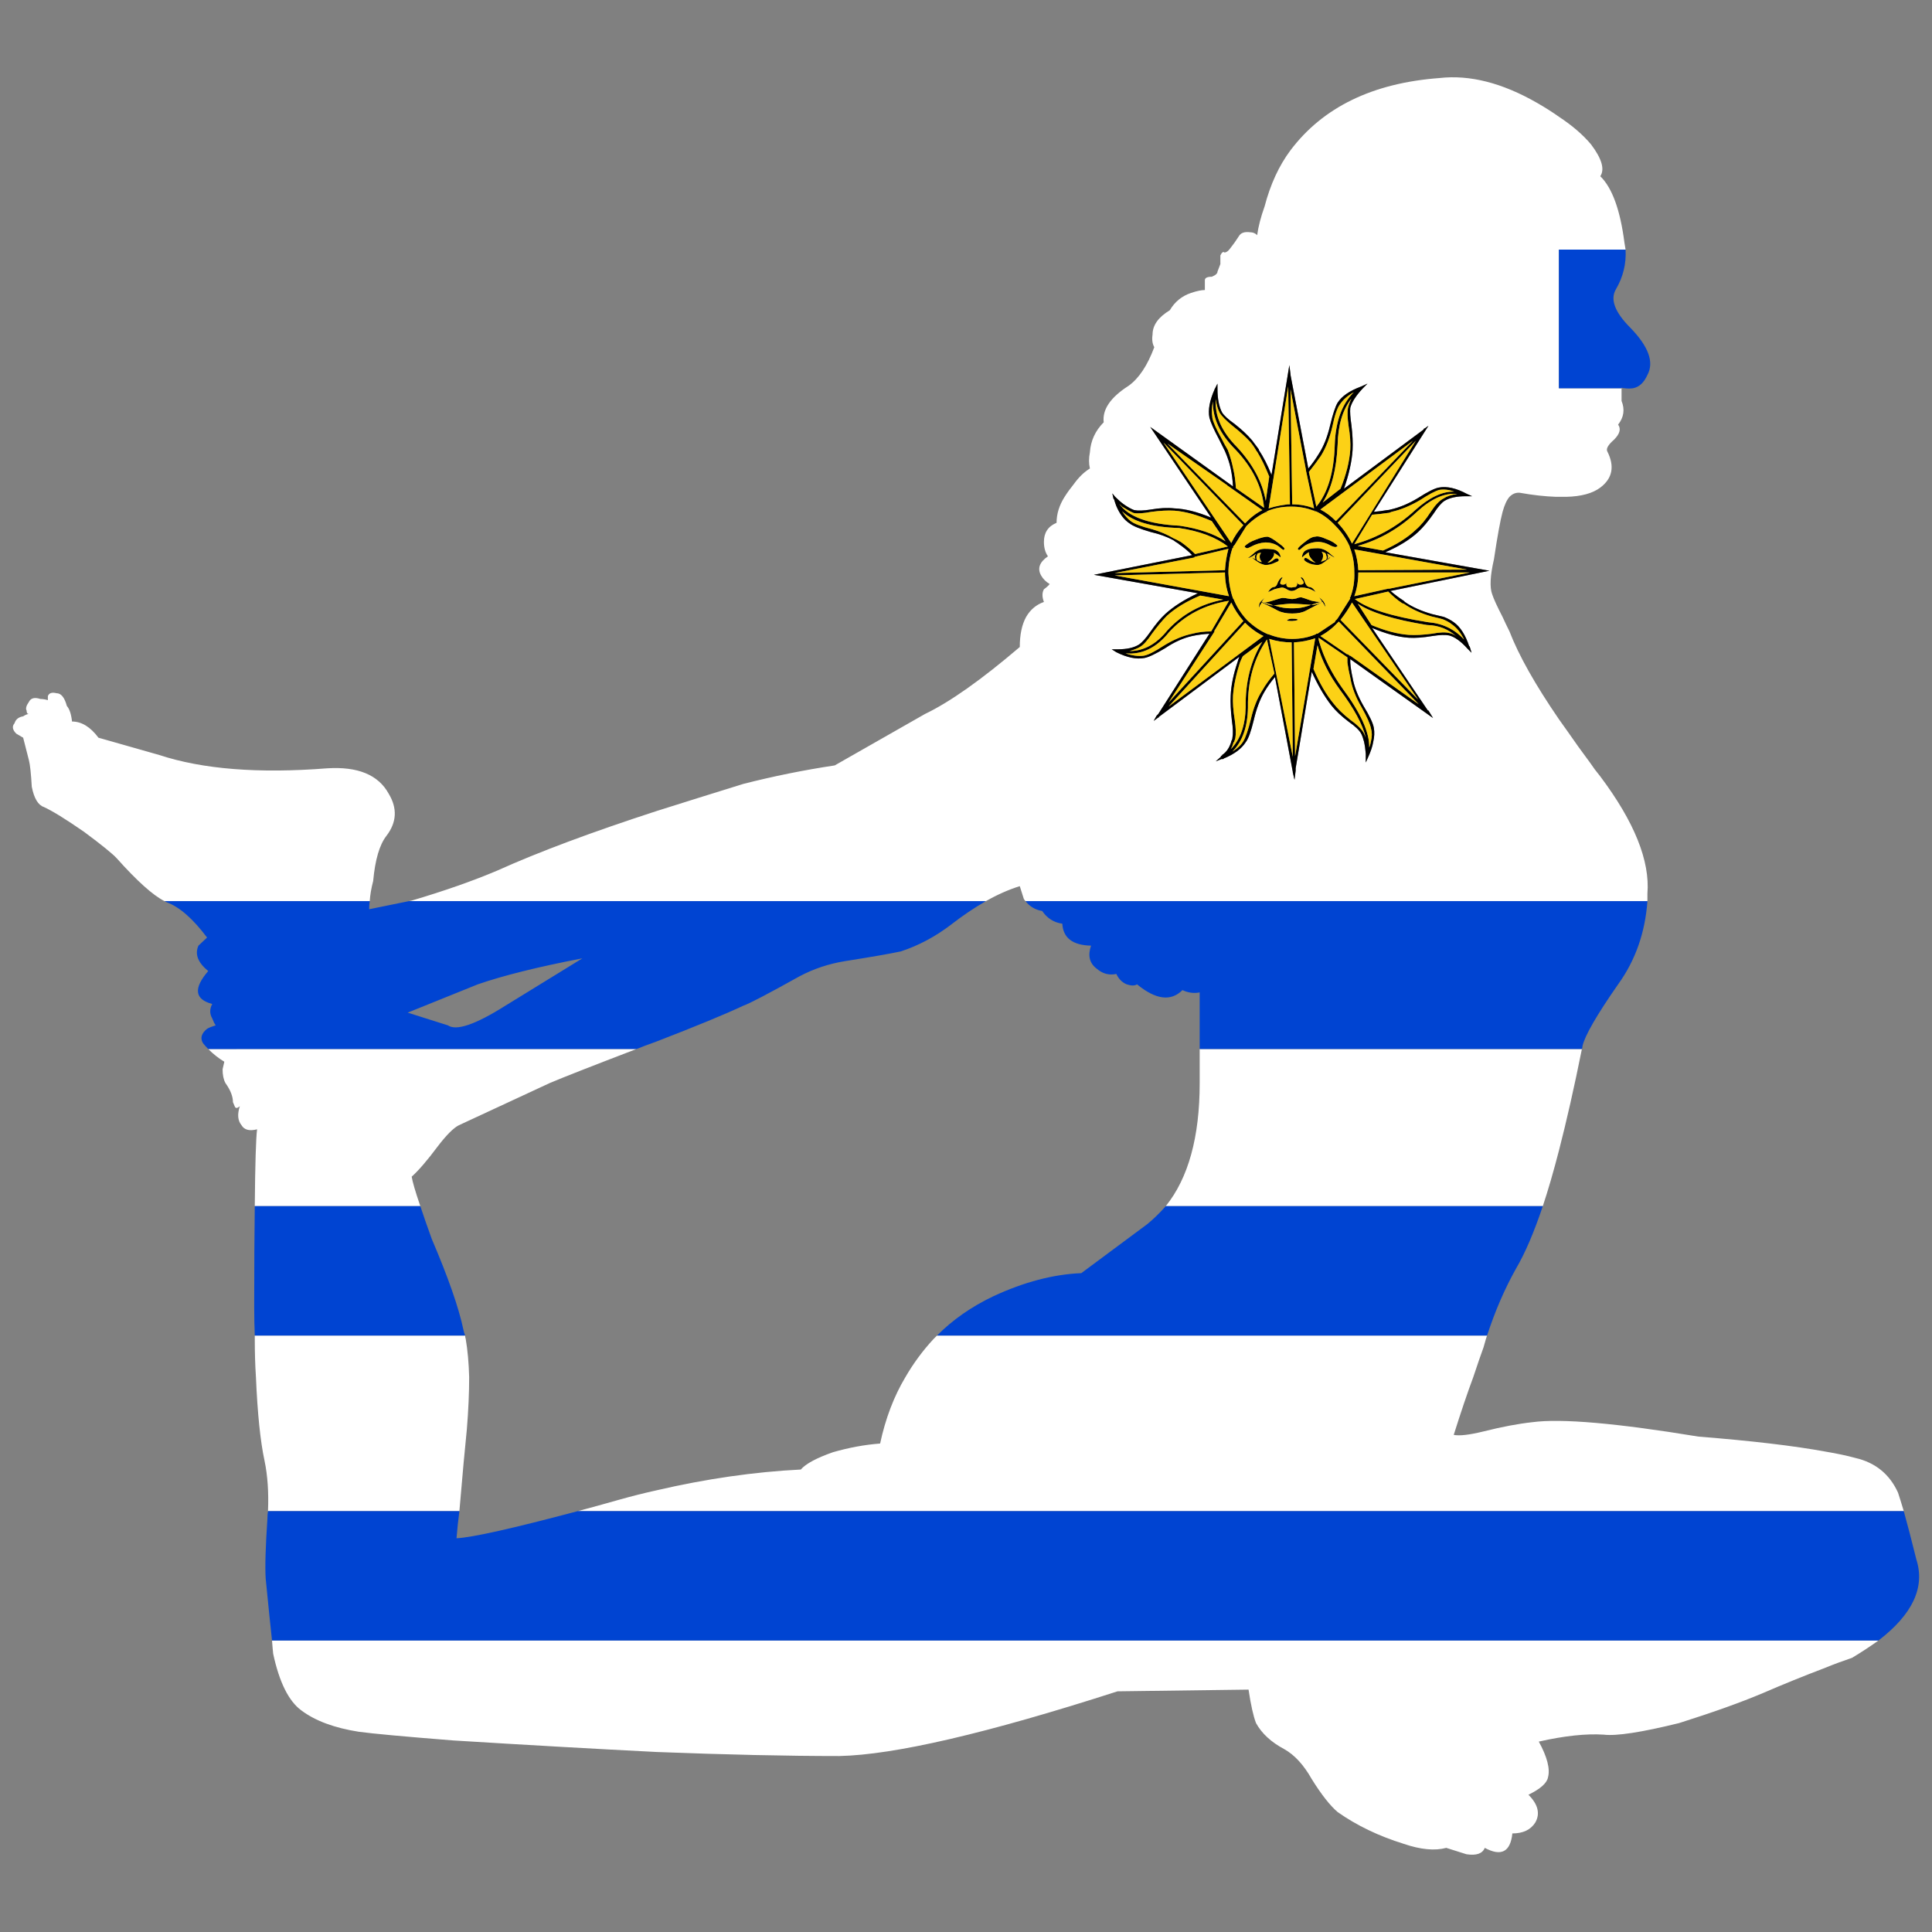 <?xml version="1.0" encoding="utf-8"?>
<!-- Generator: Adobe Illustrator 16.0.0, SVG Export Plug-In . SVG Version: 6.00 Build 0)  -->
<!DOCTYPE svg PUBLIC "-//W3C//DTD SVG 1.1//EN" "http://www.w3.org/Graphics/SVG/1.1/DTD/svg11.dtd">
<svg version="1.1" id="Layer_1" xmlns="http://www.w3.org/2000/svg" xmlns:xlink="http://www.w3.org/1999/xlink" x="0px" y="0px"
	 width="300px" height="300px" viewBox="0 0 300 300" enable-background="new 0 0 300 300" xml:space="preserve">
<rect x="0" y="0" width="300" height="300" fill="#808080" stroke="none"/>
<g>
	<path fill-rule="evenodd" clip-rule="evenodd" fill="#FFFFFF" d="M252.419,38.759h-10.353v21.525h9.729v1.973
		c0.535,1.313,0.357,2.54-0.535,3.677c0.476,0.657,0.267,1.435-0.626,2.332c-0.893,0.777-1.25,1.375-1.07,1.794
		c1.19,2.333,0.833,4.215-1.072,5.652c-1.188,0.896-2.943,1.375-5.264,1.435c-0.417,0-0.804,0-1.161,0c-0.178,0-0.328,0-0.446,0
		c-1.726-0.06-3.6-0.268-5.623-0.629c-0.595-0.06-1.13,0.15-1.605,0.629c-0.417,0.478-0.774,1.256-1.072,2.332
		c-0.355,1.316-0.802,3.766-1.339,7.354c-0.594,2.572-0.683,4.397-0.267,5.473c0.237,0.718,0.772,1.883,1.605,3.497
		c0.298,0.659,0.655,1.405,1.072,2.243c1.428,3.708,3.986,8.252,7.675,13.634c0.417,0.597,0.863,1.224,1.339,1.883
		c1.07,1.556,2.231,3.169,3.48,4.844c0.477,0.716,1.012,1.434,1.605,2.152c5.296,7.057,7.736,13.125,7.319,18.208
		c0,0.417,0,0.806,0,1.165h-96.567c-0.118-0.121-0.207-0.239-0.267-0.359l-0.625-1.972c-1.727,0.538-3.479,1.314-5.265,2.331H63.481
		l0.446-0.089c5.057-1.496,9.49-3.05,13.298-4.664c6.366-2.871,14.606-5.951,24.721-9.239c4.164-1.315,8.656-2.722,13.476-4.215
		c4.701-1.199,9.43-2.155,14.191-2.871l14.011-7.983c3.868-1.854,8.778-5.323,14.727-10.404c0-1.915,0.327-3.468,0.982-4.665
		c0.654-1.135,1.576-1.913,2.767-2.33c-0.298-0.778-0.298-1.437,0-1.974c0.417-0.299,0.713-0.569,0.893-0.808
		c-0.595-0.357-1.041-0.806-1.339-1.345c-0.595-1.076-0.238-2.064,1.07-2.961c-0.417-0.597-0.624-1.345-0.624-2.242
		c0-1.433,0.653-2.421,1.963-2.959c0-1.375,0.416-2.721,1.25-4.036c0.416-0.657,0.893-1.316,1.428-1.975
		c0.773-1.076,1.606-1.881,2.499-2.421c-0.18-0.778-0.18-1.615,0-2.512c0.119-1.793,0.833-3.348,2.143-4.663
		c-0.239-1.973,1.041-3.858,3.837-5.652c1.606-1.135,2.945-3.139,4.016-6.008c-0.298-0.538-0.387-1.195-0.267-1.972
		c0-1.437,0.893-2.691,2.678-3.767c0.771-1.317,1.874-2.215,3.301-2.691c0.893-0.302,1.607-0.449,2.143-0.449v-1.525
		c0-0.359,0.357-0.538,1.07-0.538c0.595-0.24,0.893-0.508,0.893-0.808L189.499,41v-1.345c0.239-0.48,0.446-0.629,0.626-0.448
		c0.296,0,0.594-0.211,0.893-0.629c0.476-0.597,0.922-1.226,1.339-1.883c0.296-0.54,0.892-0.748,1.784-0.627
		c0.415,0,0.772,0.147,1.07,0.448c0.178-1.317,0.565-2.812,1.161-4.484c0.893-3.409,2.231-6.31,4.017-8.702
		c5.057-6.696,12.761-10.435,23.113-11.211c4.701-0.538,9.758,0.748,15.172,3.855c1.25,0.718,2.382,1.437,3.393,2.155
		c2.083,1.374,3.748,2.81,4.997,4.305c1.667,2.212,2.143,3.855,1.428,4.933c1.845,1.793,3.095,5.233,3.75,10.315
		C252.3,38.04,252.359,38.397,252.419,38.759z M200.209,56.697l-2.767,17.041c-0.595-1.496-1.25-2.781-1.963-3.857V69.79
		c-0.357-0.477-0.715-0.956-1.072-1.433c-0.713-0.837-1.605-1.675-2.677-2.512c-1.012-0.719-1.665-1.316-1.963-1.794
		c-0.476-0.897-0.715-2.123-0.715-3.679v-0.806l-0.357,0.718c-0.06,0.06-0.089,0.12-0.089,0.179
		c-0.772,1.734-1.041,3.199-0.804,4.393c0.18,0.719,0.686,1.854,1.519,3.409c0.298,0.599,0.595,1.197,0.893,1.794
		c0.416,0.957,0.713,1.854,0.893,2.691c0.178,0.837,0.298,1.764,0.357,2.782l-12.853-9.239l9.46,14.081
		c-2.143-0.896-4.046-1.375-5.712-1.434c-1.07-0.121-2.291-0.06-3.659,0.18c-1.129,0.179-1.994,0.208-2.588,0.087
		c-0.477-0.179-1.012-0.477-1.605-0.897c-0.417-0.298-0.863-0.687-1.339-1.165l-0.446-0.538l0.178,0.806
		c0,0.06,0.029,0.091,0.089,0.091c0.12,0.417,0.238,0.778,0.357,1.076c0.535,1.256,1.22,2.152,2.053,2.69
		c0.535,0.419,1.636,0.868,3.302,1.346c1.31,0.299,2.469,0.718,3.481,1.256c0.236,0.181,0.505,0.359,0.804,0.538l0.089,0.091
		c0.713,0.477,1.397,1.044,2.052,1.703l-15.262,3.05l16.153,2.872c-2.081,0.956-3.777,2.032-5.086,3.226
		c-0.715,0.659-1.487,1.585-2.32,2.782c-0.715,1.017-1.309,1.675-1.785,1.973c-0.773,0.479-1.873,0.718-3.303,0.718h-0.893
		l0.715,0.449c1.666,0.837,3.123,1.135,4.373,0.896c0.654-0.119,1.726-0.627,3.213-1.524c1.428-0.958,2.825-1.585,4.194-1.885
		c0.833-0.179,1.726-0.297,2.677-0.357l-7.941,12.466l-0.269,0.27l-0.446,0.806l0.715-0.537h0.089v-0.091l12.495-9.327
		c-0.121,0.297-0.21,0.567-0.269,0.806c-0.654,1.913-1.012,3.647-1.07,5.202c-0.06,1.076,0,2.362,0.178,3.858
		c0.18,1.195,0.209,2.092,0.089,2.691c0,0.178-0.06,0.357-0.178,0.536v0.092c-0.298,0.956-0.774,1.643-1.428,2.063v0.088
		c-0.06,0-0.12,0.032-0.18,0.091v0.089l-0.802,0.716l0.893-0.357c0.06,0,0.148,0,0.267,0l0.089-0.091
		c1.607-0.657,2.736-1.494,3.393-2.51c0.416-0.538,0.833-1.675,1.249-3.407c0.417-1.793,0.981-3.29,1.696-4.485
		c0.415-0.718,0.952-1.466,1.605-2.242l2.767,14.708v0.091l0.269,1.165l0.178-1.435v-0.359l2.499-14.98
		c0.952,2.094,1.963,3.828,3.035,5.203c0.653,0.837,1.576,1.705,2.767,2.601c0.951,0.657,1.575,1.256,1.874,1.794
		c0.179,0.359,0.327,0.776,0.445,1.257c0.121,0.538,0.21,1.166,0.269,1.883c0,0.18,0,0.328,0,0.448v0.897l0.357-0.808
		c0.415-0.897,0.684-1.703,0.802-2.42c0.18-0.778,0.21-1.496,0.091-2.153c-0.12-0.717-0.655-1.854-1.607-3.408
		c-0.892-1.555-1.457-3.02-1.695-4.397c-0.178-0.776-0.299-1.554-0.357-2.33c0-0.18,0-0.36,0-0.539l12.852,9.148l-0.713-1.165
		h-0.091l-8.656-12.825c2.083,0.897,3.986,1.405,5.713,1.524c1.011,0.06,2.23-0.031,3.658-0.27c1.13-0.179,1.994-0.21,2.589-0.089
		c0.893,0.24,1.844,0.927,2.855,2.062l0.625,0.629l-0.268-0.897v-0.089h-0.089c-0.595-1.794-1.398-3.05-2.411-3.766
		c-0.415-0.301-0.922-0.57-1.517-0.81c-0.237-0.06-0.863-0.208-1.874-0.449c-1.666-0.477-3.064-1.105-4.195-1.881
		c-0.06-0.062-0.119-0.121-0.178-0.18c-0.655-0.419-1.339-0.927-2.054-1.526l15.352-3.139l-16.153-2.87
		c2.081-0.896,3.777-1.942,5.086-3.139c0.774-0.718,1.576-1.675,2.409-2.869c0.655-1.017,1.221-1.675,1.696-1.973
		c0.774-0.479,1.874-0.718,3.304-0.718h0.98l-0.803-0.359c-1.667-0.896-3.124-1.226-4.374-0.985
		c-0.653,0.119-1.726,0.656-3.213,1.615c-1.486,0.897-2.914,1.493-4.284,1.794c-0.178,0.06-0.355,0.087-0.535,0.087
		c-0.653,0.121-1.339,0.21-2.052,0.27l8.479-13.363l-0.626,0.448v-0.091l-0.178,0.27l-12.316,9.148
		c0.773-2.212,1.22-4.215,1.339-6.008c0.059-1.076,0-2.362-0.178-3.858c-0.18-1.195-0.239-2.092-0.18-2.691
		c0.238-0.897,0.893-1.913,1.964-3.048l0.713-0.718l-0.98,0.448c-1.785,0.657-3.004,1.494-3.659,2.512
		c-0.357,0.595-0.744,1.762-1.161,3.497c-0.415,1.794-1.011,3.29-1.785,4.484c-0.476,0.778-1.011,1.525-1.605,2.243l-2.766-14.529
		V58.13L200.209,56.697z M186.286,162.893h59.351c-1.191,5.921-2.38,11.181-3.57,15.786c-0.833,3.228-1.666,6.1-2.5,8.608h-58.546
		c3.511-4.363,5.266-10.73,5.266-19.104V162.893z M57.412,139.93H25.551c-1.785-0.896-4.255-3.109-7.408-6.637
		c-0.654-0.718-2.35-2.091-5.086-4.125c-2.857-1.974-4.938-3.26-6.248-3.856c-0.893-0.301-1.518-1.345-1.874-3.139
		c-0.121-2.096-0.269-3.469-0.446-4.127l-0.893-3.497c-0.417-0.24-0.774-0.448-1.072-0.629c-0.594-0.597-0.683-1.137-0.267-1.613
		c0.178-0.599,0.624-0.958,1.339-1.077c0.354-0.236,0.652-0.357,0.893-0.359c-0.239-0.003-0.357-0.183-0.357-0.538
		c-0.18-0.3-0.059-0.749,0.357-1.345c0.296-0.598,0.893-0.748,1.785-0.449c0.356,0,0.743,0.06,1.159,0.181v-0.629
		c0.18-0.478,0.626-0.628,1.339-0.448c0.715,0,1.25,0.657,1.607,1.974c0.417,0.477,0.684,1.284,0.804,2.421
		c1.487,0,2.855,0.838,4.105,2.513l9.46,2.69c6.723,2.21,15.409,2.899,26.06,2.062c4.76-0.3,7.943,1.016,9.55,3.947
		c1.369,2.271,1.25,4.453-0.357,6.548c-1.07,1.373-1.755,3.707-2.053,6.995C57.65,137.928,57.471,138.974,57.412,139.93z
		 M145.5,207.382h85.41c-0.059,0.179-0.118,0.356-0.178,0.535c-0.12,0.42-0.238,0.837-0.357,1.259
		c-0.416,1.135-0.951,2.69-1.606,4.662c-0.893,2.393-1.904,5.383-3.035,8.97c0.893,0.179,2.44,0,4.642-0.54
		c2.855-0.717,5.385-1.194,7.586-1.433c4.463-0.599,13.06,0.146,25.793,2.242c8.27,0.657,14.845,1.433,19.724,2.33
		c1.785,0.3,3.331,0.629,4.641,0.988c3.094,0.719,5.296,2.512,6.604,5.381c0.237,0.719,0.535,1.676,0.893,2.87H89.72
		c2.022-0.538,4.194-1.136,6.514-1.795c1.905-0.537,3.809-1.015,5.712-1.435c7.734-1.794,15.202-2.871,22.401-3.228
		c0.774-0.896,2.44-1.794,4.998-2.691c2.5-0.719,4.94-1.166,7.319-1.346c0.833-3.887,2.142-7.326,3.927-10.314
		c1.248-2.153,2.707-4.126,4.372-5.921C145.143,207.738,145.321,207.561,145.5,207.382z M72.227,207.382
		c0,0.179,0.031,0.356,0.09,0.535c0.296,1.734,0.476,3.709,0.535,5.921c0,2.451-0.12,5.142-0.357,8.072
		c-0.298,2.869-0.683,7.116-1.161,12.736H41.615c0.119-2.93-0.059-5.531-0.535-7.803c-0.655-3.05-1.102-7.386-1.338-13.006
		c-0.121-1.794-0.18-3.766-0.18-5.921c0-0.179,0-0.356,0-0.535H72.227z M39.562,187.287c0.059-6.575,0.18-10.552,0.357-11.927
		c-1.19,0.299-1.994,0.089-2.409-0.629c-0.596-0.717-0.685-1.703-0.269-2.959c-0.417,0.358-0.683,0.358-0.803,0l-0.267-0.63
		c0-0.896-0.387-1.882-1.161-2.959c-0.298-0.538-0.446-1.255-0.446-2.152l0.269-1.167c-0.893-0.535-1.726-1.193-2.5-1.972h66.489
		c-7.021,2.69-11.513,4.454-13.476,5.291l-14.102,6.548c-0.833,0.419-1.933,1.524-3.302,3.318c-1.607,2.153-2.946,3.707-4.016,4.666
		c0.119,0.775,0.565,2.302,1.339,4.571H39.562z M42.239,254.738h249.448c-1.249,0.897-2.618,1.793-4.104,2.69
		c-1.428,0.479-2.796,0.985-4.105,1.525c-3.451,1.314-6.693,2.63-9.729,3.946c-3.392,1.435-7.733,2.99-13.029,4.662
		c-5.831,1.437-9.729,2.035-11.691,1.794c-2.736-0.179-6.099,0.181-10.086,1.078c1.31,2.391,1.785,4.244,1.428,5.561
		c-0.178,0.898-1.19,1.795-3.034,2.691c1.488,1.493,1.844,2.929,1.071,4.304c-0.714,1.139-1.905,1.705-3.569,1.705
		c-0.298,2.869-1.726,3.617-4.285,2.242c-0.357,0.897-1.309,1.227-2.854,0.987l-3.124-0.987c-1.785,0.479-3.986,0.271-6.604-0.626
		c-3.868-1.199-7.288-2.842-10.264-4.935c-1.19-1.018-2.529-2.722-4.017-5.113c-1.249-2.212-2.677-3.768-4.284-4.665
		c-2.022-1.075-3.479-2.421-4.372-4.036c-0.416-1.076-0.804-2.81-1.161-5.2l-20.349,0.268c-20.229,6.519-34.628,9.866-43.195,10.047
		c-8.091,0-17.553-0.209-28.381-0.629c-9.46-0.478-19.992-1.075-31.594-1.794c-7.557-0.598-12.436-1.047-14.637-1.346
		c-3.807-0.598-6.782-1.703-8.925-3.318c-1.962-1.435-3.42-4.365-4.372-8.79C42.36,256.263,42.299,255.575,42.239,254.738z"/>
	<path fill-rule="evenodd" clip-rule="evenodd" fill="#0044D2" d="M63.481,139.93h89.606c-1.785,1.017-3.602,2.243-5.446,3.677
		c-2.439,1.854-5.027,3.23-7.764,4.127c-1.667,0.357-4.581,0.866-8.747,1.524c-2.498,0.417-4.818,1.195-6.96,2.332
		c-4.938,2.751-7.854,4.276-8.747,4.574c-2.796,1.315-7.288,3.17-13.476,5.561c-0.656,0.239-1.309,0.479-1.963,0.718
		c-0.417,0.179-0.804,0.329-1.161,0.449H32.333c-0.298-0.298-0.565-0.598-0.804-0.897c-0.476-0.777-0.267-1.524,0.625-2.243
		c0.296-0.178,0.743-0.356,1.339-0.537c-0.18-0.24-0.357-0.597-0.537-1.077c-0.415-0.716-0.415-1.465,0-2.242
		c-2.737-0.717-2.944-2.421-0.624-5.112c-1.607-1.315-2.113-2.631-1.517-3.945l1.338-1.258c-2.201-2.929-4.284-4.752-6.247-5.469
		c-0.12-0.062-0.239-0.121-0.357-0.181h31.861c-0.059,0.419-0.089,0.838-0.089,1.257L63.481,139.93z M255.811,139.93
		c-0.357,4.904-1.873,9.21-4.551,12.917c-3.333,4.781-5.177,7.98-5.534,9.596c0,0.179-0.03,0.329-0.089,0.449h-59.351v-8.791
		c-0.893,0.181-1.784,0.06-2.677-0.357c-1.785,1.795-4.135,1.494-7.052-0.896c-0.356,0.237-0.892,0.237-1.604,0
		c-0.715-0.301-1.25-0.838-1.607-1.615c-1.13,0.237-2.143-0.03-3.035-0.806c-1.129-0.838-1.428-2.034-0.893-3.588
		c-2.854-0.062-4.342-1.198-4.462-3.409c-1.31-0.178-2.35-0.837-3.124-1.972c-1.07-0.181-1.933-0.688-2.589-1.527H255.811z
		 M252.419,38.759c0.12,2.21-0.387,4.273-1.517,6.187c-0.893,1.556-0.148,3.528,2.231,5.921c2.854,2.929,3.747,5.381,2.677,7.354
		c-0.535,1.194-1.279,1.883-2.23,2.063c-0.417,0.06-0.863,0.06-1.339,0c-0.18,0-0.328-0.031-0.446-0.091v0.091h-9.729V38.759
		H252.419z M72.227,207.382H39.562c-0.059-1.437-0.089-2.931-0.089-4.486c0-6.218,0.03-11.421,0.089-15.608h25.704
		c0.476,1.438,1.07,3.14,1.785,5.114c2.557,5.979,4.194,10.674,4.908,14.083C72.019,206.782,72.108,207.08,72.227,207.382z
		 M78.474,156.165l11.959-7.354c-6.841,1.313-12.256,2.659-16.242,4.037l-10.889,4.394l6.247,1.974
		C70.858,160.112,73.833,159.094,78.474,156.165z M89.72,234.646h205.895c0.535,1.912,1.19,4.425,1.963,7.534
		c1.37,4.305-0.595,8.491-5.891,12.558H42.239c-0.237-2.153-0.564-5.352-0.981-9.599c-0.119-1.794-0.03-4.901,0.268-9.327
		c0-0.418,0.03-0.808,0.089-1.166h29.719c-0.178,1.315-0.326,2.721-0.446,4.216C73.328,238.741,79.605,237.338,89.72,234.646z
		 M230.91,207.382H145.5c2.438-2.453,5.355-4.486,8.746-6.101c4.761-2.213,9.312-3.408,13.655-3.588l10.264-7.623
		c1.011-0.837,1.963-1.766,2.855-2.783h58.546c-1.368,4.068-2.736,7.267-4.104,9.599C233.677,200.056,232.16,203.554,230.91,207.382
		z"/>
	<path fill-rule="evenodd" clip-rule="evenodd" d="M200.209,56.697l0.18,1.433v0.091l2.766,14.529
		c0.595-0.718,1.13-1.464,1.605-2.243c0.774-1.195,1.37-2.69,1.785-4.484c0.417-1.734,0.804-2.901,1.161-3.497
		c0.655-1.018,1.874-1.855,3.659-2.512l0.98-0.448l-0.713,0.718c-1.071,1.136-1.726,2.151-1.964,3.048
		c-0.06,0.599,0,1.496,0.18,2.691c0.178,1.496,0.236,2.782,0.178,3.858c-0.119,1.793-0.565,3.796-1.339,6.008l12.316-9.148
		l0.178-0.27v0.091l0.626-0.448l-8.479,13.363c0.713-0.06,1.398-0.149,2.052-0.27c0.18,0,0.357-0.028,0.535-0.087
		c1.37-0.301,2.798-0.897,4.284-1.794c1.487-0.958,2.56-1.496,3.213-1.615c1.25-0.241,2.707,0.089,4.374,0.985l0.803,0.359h-0.98
		c-1.43,0-2.529,0.239-3.304,0.718c-0.476,0.298-1.041,0.957-1.696,1.973c-0.833,1.194-1.635,2.151-2.409,2.869
		c-1.309,1.196-3.005,2.243-5.086,3.139l16.153,2.87l-15.352,3.139c0.715,0.599,1.398,1.107,2.054,1.526
		c0.059,0.06,0.118,0.119,0.178,0.18c1.131,0.776,2.529,1.405,4.195,1.881c1.011,0.24,1.637,0.389,1.874,0.449
		c0.595,0.24,1.102,0.508,1.517,0.81c1.013,0.716,1.816,1.972,2.411,3.766h0.089v0.089l0.268,0.897l-0.625-0.629
		c-1.012-1.135-1.963-1.822-2.855-2.062c-0.595-0.121-1.459-0.089-2.589,0.089c-1.428,0.238-2.647,0.33-3.658,0.27
		c-1.727-0.119-3.63-0.627-5.713-1.524l8.656,12.825h0.091l0.713,1.165l-12.852-9.148c0,0.179,0,0.359,0,0.539
		c0.059,0.776,0.18,1.554,0.357,2.33c0.238,1.377,0.804,2.842,1.695,4.397c0.952,1.554,1.487,2.691,1.607,3.408
		c0.119,0.657,0.089,1.375-0.091,2.153c-0.118,0.718-0.387,1.523-0.802,2.42l-0.357,0.808v-0.897c0-0.121,0-0.268,0-0.448
		c-0.059-0.717-0.147-1.345-0.269-1.883c-0.118-0.481-0.267-0.897-0.445-1.257c-0.299-0.538-0.923-1.137-1.874-1.794
		c-1.19-0.896-2.113-1.764-2.767-2.601c-1.072-1.375-2.083-3.109-3.035-5.203l-2.499,14.98v0.359l-0.178,1.435l-0.269-1.165v-0.091
		l-2.767-14.708c-0.653,0.776-1.19,1.524-1.605,2.242c-0.715,1.195-1.279,2.691-1.696,4.485c-0.416,1.732-0.833,2.869-1.249,3.407
		c-0.656,1.016-1.785,1.854-3.393,2.51l-0.089,0.091c-0.118,0-0.207,0-0.267,0l-0.893,0.357l0.802-0.716v-0.089
		c0.06-0.059,0.12-0.091,0.18-0.091v-0.088c0.653-0.42,1.13-1.107,1.428-2.063v-0.092c0.118-0.178,0.178-0.357,0.178-0.536
		c0.12-0.599,0.091-1.496-0.089-2.691c-0.178-1.496-0.237-2.782-0.178-3.858c0.059-1.555,0.416-3.29,1.07-5.202
		c0.059-0.239,0.147-0.509,0.269-0.806l-12.495,9.327v0.091h-0.089l-0.715,0.537l0.446-0.806l0.269-0.27l7.941-12.466
		c-0.951,0.06-1.844,0.179-2.677,0.357c-1.369,0.3-2.767,0.927-4.194,1.885c-1.487,0.897-2.559,1.405-3.213,1.524
		c-1.25,0.238-2.707-0.06-4.373-0.896l-0.715-0.449h0.893c1.43,0,2.529-0.24,3.303-0.718c0.477-0.297,1.07-0.956,1.785-1.973
		c0.833-1.196,1.605-2.123,2.32-2.782c1.309-1.194,3.005-2.27,5.086-3.226l-16.153-2.872l15.262-3.05
		c-0.654-0.658-1.339-1.226-2.052-1.703l-0.089-0.091c-0.299-0.178-0.567-0.356-0.804-0.538c-1.013-0.538-2.172-0.957-3.481-1.256
		c-1.666-0.478-2.767-0.927-3.302-1.346c-0.833-0.538-1.518-1.435-2.053-2.69c-0.119-0.298-0.237-0.659-0.357-1.076
		c-0.06,0-0.089-0.032-0.089-0.091l-0.178-0.806l0.446,0.538c0.476,0.478,0.922,0.867,1.339,1.165
		c0.594,0.42,1.129,0.718,1.605,0.897c0.594,0.121,1.459,0.091,2.588-0.087c1.368-0.24,2.589-0.301,3.659-0.18
		c1.666,0.059,3.569,0.538,5.712,1.434l-9.46-14.081l12.853,9.239c-0.06-1.018-0.18-1.944-0.357-2.782
		c-0.18-0.837-0.477-1.734-0.893-2.691c-0.298-0.597-0.595-1.195-0.893-1.794c-0.833-1.556-1.339-2.69-1.519-3.409
		c-0.237-1.194,0.031-2.659,0.804-4.393c0-0.06,0.029-0.119,0.089-0.179l0.357-0.718v0.806c0,1.556,0.239,2.782,0.715,3.679
		c0.298,0.479,0.951,1.076,1.963,1.794c1.071,0.837,1.964,1.674,2.677,2.512c0.357,0.477,0.715,0.956,1.072,1.433v0.092
		c0.713,1.076,1.368,2.361,1.963,3.857L200.209,56.697z M200.566,78.672c-0.06,0-0.119,0-0.178,0c-1.31,0-2.529,0.238-3.661,0.716
		v0.268l-0.089-0.178c-1.129,0.539-2.143,1.255-3.034,2.153l-0.089,0.089l-1.785,2.87c-0.119,0.121-0.208,0.24-0.267,0.36
		l0.089,0.088h-0.089l-0.091,0.091c-0.415,1.254-0.624,2.541-0.624,3.857c0.059,1.434,0.298,2.751,0.715,3.946l0.089,0.09
		c0.476,1.195,1.19,2.302,2.142,3.318c1.012,0.957,2.082,1.675,3.213,2.151h0.089c1.19,0.479,2.409,0.718,3.659,0.718
		c1.309,0,2.529-0.238,3.658-0.718l0.091-0.088h0.178l2.678-1.793c0.06-0.181,0.178-0.33,0.357-0.448V96.07h0.089
		c0-0.06,0.029-0.119,0.089-0.178l1.874-2.96l-0.089-0.179h0.089c0.478-1.197,0.685-2.512,0.626-3.946
		c0-1.375-0.239-2.662-0.715-3.856v-0.09c-0.535-1.195-1.279-2.273-2.231-3.229c-0.952-1.018-1.963-1.764-3.035-2.242h-0.089
		l-0.089,0.089v-0.179c-0.059,0-0.118,0-0.178,0C202.886,78.88,201.757,78.672,200.566,78.672z M205.386,78.042l2.767-2.153
		c0.893-2.212,1.397-4.246,1.517-6.1c0.059-1.016-0.03-2.242-0.267-3.675c-0.18-1.258-0.21-2.184-0.089-2.782
		c0.118-0.478,0.296-0.957,0.535-1.435c-1.369,1.734-2.083,4.125-2.143,7.176C207.528,72.901,206.754,75.89,205.386,78.042z
		 M207.706,81.182l0.089,0.089c0.893,0.957,1.607,2.004,2.143,3.139l9.906-15.965L207.706,81.182z M205.028,79.12
		c0.833,0.417,1.637,1.016,2.409,1.793l11.96-12.469L205.028,79.12z M190.838,92.574c-0.417-1.198-0.624-2.423-0.624-3.679
		l-17.137,0.448L190.838,92.574z M189.945,93.11l-3.57-0.627c-2.142,0.897-3.867,1.945-5.175,3.139
		c-0.715,0.718-1.489,1.645-2.322,2.782c-0.713,1.076-1.339,1.763-1.874,2.062c-0.416,0.24-0.951,0.449-1.605,0.629
		c2.2,0,4.165-1.078,5.891-3.23C183.609,95.352,186.496,93.769,189.945,93.11z M190.303,84.054l-2.143-3.14
		c-2.201-0.958-4.135-1.496-5.801-1.615c-1.011-0.06-2.202,0-3.57,0.179c-1.25,0.238-2.172,0.299-2.767,0.178
		c-0.535-0.238-1.129-0.567-1.784-0.984c-0.119-0.122-0.269-0.27-0.446-0.449c1.428,2.032,4.551,3.167,9.371,3.407
		C186.077,82.049,188.458,82.855,190.303,84.054z M185.482,86.474v0.089l-12.405,2.423l17.137-0.448
		c0.06-1.077,0.237-2.183,0.535-3.32L185.482,86.474z M183.341,84.141c0.773,0.54,1.518,1.167,2.23,1.885l5.089-1.166
		c-1.845-1.435-4.374-2.392-7.586-2.87c-4.226-0.119-7.17-0.988-8.836-2.601c0.416,0.657,0.862,1.165,1.339,1.525
		c0.535,0.417,1.637,0.836,3.301,1.254c1.25,0.359,2.381,0.838,3.393,1.437c0.298,0.119,0.594,0.268,0.893,0.449L183.341,84.141z
		 M190.66,75.441c-0.06,0-0.089-0.03-0.089-0.089l-9.282-6.459l12.048,12.378c0.834-0.897,1.727-1.583,2.678-2.063L190.66,75.441z
		 M202.797,73.11v-0.09l-2.408-12.557l0.267,17.847c1.19,0,2.32,0.21,3.392,0.629L202.797,73.11z M205.117,70.778
		c-0.535,0.778-1.159,1.615-1.874,2.512l1.161,5.382c1.785-2.155,2.737-5.354,2.855-9.598c0.118-3.588,1.102-6.309,2.946-8.162
		c-0.952,0.538-1.667,1.167-2.143,1.883c-0.417,0.538-0.804,1.673-1.161,3.407C206.485,67.997,205.892,69.522,205.117,70.778z
		 M191.464,72.661c0.236,0.957,0.387,2.003,0.446,3.14l4.371,3.049c-0.296-3.23-1.785-6.249-4.462-9.061
		c-2.38-2.391-3.539-4.873-3.479-7.443c-0.18,0.896-0.209,1.704-0.091,2.423v0.087c0.12,0.659,0.597,1.735,1.43,3.23
		c0.296,0.598,0.624,1.195,0.981,1.794C191.018,70.837,191.284,71.765,191.464,72.661z M195.122,70.06
		c-0.298-0.538-0.626-1.017-0.981-1.435c-0.714-0.777-1.637-1.613-2.768-2.51c-0.952-0.778-1.605-1.437-1.963-1.975
		c-0.298-0.538-0.506-1.255-0.624-2.153c-0.18,2.571,0.922,5.052,3.302,7.445c2.44,2.632,3.927,5.411,4.462,8.342l0.535-3.768
		c-0.595-1.494-1.219-2.78-1.874-3.855L195.122,70.06z M201.548,85.308c-0.119-0.119,0.209-0.478,0.981-1.076
		c0.714-0.599,1.279-0.897,1.695-0.897c0.357-0.119,0.923,0,1.696,0.357c0.833,0.299,1.428,0.658,1.785,1.077
		c-0.118,0.119-0.237,0.18-0.357,0.18c-0.118,0-0.326-0.061-0.624-0.18c-0.715-0.419-1.428-0.629-2.143-0.629
		c-0.893,0.06-1.606,0.3-2.142,0.719c-0.299,0.237-0.477,0.389-0.535,0.448C201.786,85.426,201.668,85.426,201.548,85.308z
		 M202.173,86.474c0.06-0.539,0.297-0.897,0.713-1.076c0.357-0.181,0.923-0.27,1.696-0.27c0.595,0,1.161,0.208,1.696,0.627
		c0.476,0.419,0.804,0.687,0.981,0.808c-0.118,0-0.446-0.18-0.981-0.538c-0.06,0-0.12-0.031-0.18-0.09
		c0,0.121,0.031,0.209,0.091,0.269c0.06,0.238,0.029,0.449-0.091,0.627c0.12-0.059,0.239-0.148,0.357-0.268
		c0.12-0.121,0.148-0.121,0.089,0c-0.06,0.12-0.207,0.24-0.446,0.359c-0.595,0.538-1.1,0.806-1.517,0.806
		c-0.535,0-1.04-0.12-1.517-0.357c-0.478-0.24-0.655-0.449-0.536-0.627c0.12-0.181,0.327-0.151,0.625,0.087
		c0.417,0.3,0.804,0.48,1.159,0.54c-0.236-0.12-0.476-0.329-0.713-0.627c-0.298-0.361-0.416-0.688-0.357-0.989
		c-0.178,0.06-0.535,0.33-1.07,0.808V86.474z M205.206,85.667c0.239,0.24,0.298,0.598,0.18,1.078
		c-0.12,0.238-0.209,0.387-0.269,0.448c0.12,0,0.239-0.031,0.357-0.091c0.178-0.059,0.328-0.119,0.446-0.179
		c0.118-0.24,0.118-0.48,0-0.718c0-0.119-0.06-0.238-0.178-0.357C205.563,85.786,205.386,85.726,205.206,85.667z M199.942,78.311
		c0.059,0,0.178,0,0.355,0l-0.267-18.296l-3.035,18.925c0.535-0.181,1.13-0.33,1.785-0.449L199.942,78.311z M193.694,85.128
		c-0.179,0-0.327-0.091-0.446-0.269c0.356-0.419,0.952-0.778,1.785-1.076c0.772-0.3,1.368-0.449,1.785-0.449
		c0.355,0.06,0.922,0.389,1.694,0.986c0.774,0.538,1.072,0.867,0.893,0.986c-0.06,0.119-0.148,0.119-0.267,0
		c-0.12-0.06-0.269-0.179-0.446-0.358c-0.595-0.479-1.339-0.718-2.231-0.718c-0.773,0.06-1.486,0.27-2.143,0.627
		C193.961,85.038,193.754,85.128,193.694,85.128z M195.122,86.295c-0.059,0.298-0.029,0.536,0.089,0.717
		c0.119,0.059,0.237,0.119,0.357,0.18c0.119,0.059,0.237,0.087,0.357,0.087c-0.06-0.119-0.149-0.268-0.269-0.449
		c-0.118-0.417-0.059-0.746,0.178-0.984c-0.178,0-0.355,0.028-0.535,0.088C195.241,86.056,195.182,86.174,195.122,86.295z
		 M191.195,84.321c0.476-1.018,1.102-1.943,1.874-2.78l-12.406-12.827L191.195,84.321z M194.942,86.831
		c-0.059-0.119-0.089-0.298-0.089-0.536c0.06-0.062,0.121-0.151,0.18-0.27c-0.12,0.06-0.209,0.119-0.269,0.179
		c-0.476,0.3-0.804,0.449-0.981,0.449c0.178-0.12,0.506-0.389,0.981-0.806c0.477-0.42,1.012-0.629,1.607-0.629
		c0.772,0,1.339,0.06,1.694,0.181c0.478,0.239,0.744,0.627,0.804,1.165c-0.535-0.418-0.893-0.656-1.07-0.716
		c0.118,0.239,0,0.568-0.357,0.984c-0.237,0.24-0.446,0.42-0.624,0.54c0.296,0,0.653-0.179,1.07-0.54
		c0.298-0.178,0.506-0.178,0.624,0c0.18,0.181,0,0.361-0.535,0.54c-0.476,0.238-0.952,0.357-1.428,0.357
		c-0.416,0-0.951-0.238-1.607-0.716c-0.178-0.121-0.325-0.24-0.446-0.359c-0.059-0.12-0.029-0.12,0.091,0
		C194.706,86.712,194.824,86.772,194.942,86.831z M197.085,91.677c0.239-0.361,0.506-0.54,0.804-0.54
		c0.237-0.059,0.417-0.298,0.535-0.718c0.239-0.477,0.476-0.747,0.715-0.806c0,0.119-0.06,0.238-0.18,0.358
		c-0.06,0.121-0.118,0.299-0.178,0.539c0,0.179,0.148,0.27,0.446,0.27c0.237,0,0.416-0.091,0.535-0.27
		c-0.06,0.298,0,0.508,0.18,0.627c0.118,0.06,0.325,0.091,0.624,0.091c0.298-0.061,0.505-0.091,0.624-0.091
		c0.238-0.179,0.298-0.418,0.18-0.718c0.118,0.24,0.298,0.361,0.535,0.361c0.356,0,0.535-0.121,0.535-0.361
		c-0.06-0.179-0.148-0.328-0.268-0.448c-0.12-0.12-0.179-0.239-0.179-0.358c0.298,0.06,0.505,0.33,0.625,0.806
		c0.178,0.42,0.388,0.659,0.624,0.718c0.299,0,0.565,0.15,0.804,0.449l0.267,0.359c-0.236-0.18-0.594-0.359-1.07-0.538
		c-0.416-0.12-0.803-0.179-1.16-0.179c-0.237,0-0.477,0.087-0.713,0.268c-0.299,0.18-0.567,0.268-0.804,0.268
		c-0.178,0-0.388-0.06-0.624-0.179c-0.357-0.238-0.655-0.357-0.893-0.357c-0.357,0.059-0.744,0.147-1.161,0.268
		c-0.417,0.18-0.744,0.328-0.981,0.448L197.085,91.677z M193.069,96.43c-0.772-0.897-1.398-1.854-1.874-2.871l-2.678,4.485h0.089
		l-7.14,11.032L193.069,96.43z M199.942,92.932c0.296,0.059,0.535,0.09,0.713,0.09c0.12,0,0.327-0.031,0.626-0.09
		c0.236-0.12,0.505-0.179,0.802-0.179c0.059,0,0.596,0.179,1.606,0.538c0.535,0.119,0.981,0.18,1.339,0.18
		c-0.416,0.12-0.893,0.269-1.428,0.449c0.417,0.06,1.012-0.091,1.785-0.449c-0.116,0-0.206,0-0.269,0
		c0.062-0.003,0.12-0.033,0.18-0.091c-0.12-0.119-0.269-0.33-0.446-0.627c0.355,0.298,0.595,0.538,0.713,0.718
		c0.12,0.179,0.209,0.449,0.269,0.807c-0.18-0.298-0.298-0.509-0.357-0.627c-0.06-0.06-0.089-0.12-0.089-0.179
		c-1.368,0.716-2.231,1.165-2.589,1.346c-0.535,0.298-1.249,0.448-2.142,0.448s-1.637-0.15-2.231-0.448
		c-0.298-0.181-1.13-0.6-2.498-1.258c-0.06,0.06-0.091,0.121-0.091,0.181c-0.118,0.118-0.236,0.327-0.355,0.628
		c0-0.36,0.06-0.628,0.178-0.809c0.119-0.179,0.357-0.417,0.715-0.716c-0.238,0.299-0.387,0.508-0.446,0.628
		c0.713,0.357,1.308,0.537,1.785,0.537c-0.597-0.239-1.102-0.389-1.519-0.449c0.357,0,0.804-0.088,1.339-0.268
		c0.952-0.3,1.487-0.448,1.607-0.448C199.437,92.842,199.703,92.872,199.942,92.932z M203.601,93.919
		c-1.726-0.121-2.707-0.18-2.945-0.18h-0.089c-0.357,0-1.31,0.089-2.855,0.268c0.178,0,0.326,0.031,0.446,0.09
		c0.713,0.239,1.457,0.358,2.231,0.358h0.267c0.059,0,0.12,0,0.18,0h0.089c0.713,0,1.427-0.119,2.142-0.358
		C203.243,94.039,203.421,93.979,203.601,93.919z M207.884,96.519l-0.089,0.091c-0.833,0.896-1.756,1.613-2.767,2.151l4.194,2.87
		v-0.087l0.357,0.268h0.089l10.62,7.535L207.884,96.519z M201.459,96.162c0.178,0.119-0.089,0.208-0.804,0.268
		c-0.713,0-0.952-0.06-0.713-0.181c0.178-0.119,0.414-0.179,0.713-0.179C201.013,96.07,201.281,96.1,201.459,96.162z M220.2,108.627
		l-10.263-15.069c-0.477,0.897-1.07,1.793-1.785,2.69L220.2,108.627z M210.295,85.308c0.356,1.016,0.564,2.094,0.624,3.23
		l16.868-0.091L210.295,85.308z M217.97,93.739c-0.06,0-0.148-0.03-0.269-0.089c-0.713-0.481-1.428-1.076-2.141-1.794l-5.177,1.166
		c1.903,1.493,5.683,2.691,11.333,3.588c2.263,0.178,4.137,1.076,5.624,2.69c-0.535-1.077-1.161-1.855-1.874-2.333
		c-0.357-0.298-0.833-0.568-1.428-0.806c-0.18-0.062-0.774-0.211-1.785-0.449C220.588,95.233,219.16,94.576,217.97,93.739z
		 M210.83,93.739l2.142,3.319c2.143,0.897,4.075,1.405,5.802,1.524c1.011,0.06,2.201,0,3.569-0.179c1.25-0.24,2.172-0.27,2.767-0.09
		c0.357,0.059,0.715,0.237,1.07,0.539c-1.248-1.137-2.737-1.734-4.463-1.794h-0.089C216.453,96.221,212.852,95.114,210.83,93.739z
		 M215.561,91.407h0.178l12.495-2.512h-17.314c0,1.315-0.208,2.542-0.624,3.679L215.561,91.407z M224.128,77.414
		c0.535-0.357,1.25-0.597,2.143-0.717c-1.965-0.18-4.048,0.749-6.248,2.781c-2.736,2.572-5.801,4.335-9.192,5.292l3.927,0.716
		c2.143-0.957,3.837-2.032,5.087-3.227c0.773-0.658,1.548-1.585,2.319-2.782C222.878,78.402,223.533,77.713,224.128,77.414z
		 M225.824,76.338c-0.833-0.298-1.607-0.389-2.322-0.27c-0.653,0.18-1.664,0.718-3.033,1.614c-1.548,0.897-3.005,1.497-4.373,1.794
		c-0.239,0.119-0.446,0.178-0.626,0.178c-0.772,0.121-1.576,0.21-2.409,0.27l-2.766,4.576c3.51-0.958,6.663-2.722,9.46-5.294
		C221.956,77.235,223.979,76.278,225.824,76.338z M181.467,109.703l14.726-10.942c-1.011-0.479-1.963-1.167-2.855-2.063
		L181.467,109.703z M185.126,98.404c0.892-0.24,1.875-0.36,2.945-0.36l2.767-4.753c-3.748,0.597-6.842,2.212-9.282,4.843
		c-1.963,2.451-4.224,3.557-6.782,3.318c1.071,0.359,2.023,0.478,2.856,0.359c0.654-0.121,1.665-0.629,3.033-1.526
		C182.211,99.329,183.698,98.702,185.126,98.404z M200.566,99.749c-1.19,0-2.35-0.18-3.481-0.54l3.659,18.298L200.566,99.749z
		 M196.015,107.193c0.476-0.837,1.1-1.705,1.874-2.602l-1.161-5.291c-2.021,2.929-3.003,6.426-2.944,10.494v0.089
		c-0.059,2.991-0.862,5.261-2.41,6.816c0.773-0.478,1.339-1.016,1.696-1.615c0.357-0.597,0.744-1.734,1.16-3.407
		C194.646,109.883,195.241,108.389,196.015,107.193z M192.98,101.9c-0.179,0.359-0.328,0.687-0.446,0.988
		c-0.595,1.854-0.952,3.557-1.07,5.112c-0.06,1.076,0.029,2.332,0.267,3.767c0.18,1.256,0.209,2.212,0.089,2.87
		c-0.06,0.181-0.119,0.36-0.178,0.54l-0.089,0.089c-0.12,0.418-0.269,0.776-0.446,1.077c1.486-1.496,2.261-3.679,2.32-6.548
		c-0.06-3.888,0.803-7.267,2.588-10.136L192.98,101.9z M208.063,107.104c-1.667-2.274-2.826-4.576-3.481-6.905l-0.624,3.675
		c0.952,2.214,1.992,4.008,3.124,5.381c0.595,0.778,1.457,1.616,2.587,2.512c1.013,0.718,1.696,1.375,2.053,1.973
		c0.119,0.24,0.237,0.508,0.357,0.81C211.604,112.515,210.265,110.032,208.063,107.104z M204.225,99.121
		c-1.07,0.359-2.172,0.567-3.301,0.628l0.178,17.669L204.225,99.121z M204.76,99.031v0.179c0,0.119,0.031,0.27,0.091,0.449
		c0.713,2.453,1.903,4.843,3.57,7.176c2.854,3.825,4.253,6.905,4.193,9.238c0.119-0.299,0.21-0.627,0.269-0.988
		c0.178-0.716,0.178-1.373,0-1.973c-0.12-0.659-0.596-1.734-1.429-3.229c-0.952-1.613-1.547-3.168-1.785-4.665
		c-0.178-0.717-0.326-1.494-0.446-2.33c0-0.24,0-0.509,0-0.809L204.76,99.031z"/>
	<path fill-rule="evenodd" clip-rule="evenodd" fill="#FCD116" d="M195.122,70.06l0.089,0.091c0.655,1.076,1.279,2.361,1.874,3.855
		l-0.535,3.768c-0.535-2.931-2.021-5.71-4.462-8.342c-2.38-2.393-3.481-4.874-3.302-7.445c0.118,0.897,0.326,1.615,0.624,2.153
		c0.357,0.538,1.011,1.196,1.963,1.975c1.131,0.896,2.054,1.732,2.768,2.51C194.496,69.043,194.824,69.522,195.122,70.06z
		 M191.464,72.661c-0.18-0.896-0.446-1.823-0.804-2.779c-0.357-0.6-0.686-1.197-0.981-1.794c-0.833-1.496-1.31-2.571-1.43-3.23
		V64.77c-0.118-0.719-0.089-1.526,0.091-2.423c-0.06,2.57,1.1,5.052,3.479,7.443c2.677,2.812,4.166,5.83,4.462,9.061l-4.371-3.049
		C191.851,74.664,191.7,73.618,191.464,72.661z M205.117,70.778c0.774-1.256,1.368-2.781,1.785-4.576
		c0.357-1.734,0.744-2.87,1.161-3.407c0.476-0.717,1.19-1.345,2.143-1.883c-1.845,1.854-2.828,4.574-2.946,8.162
		c-0.118,4.244-1.07,7.443-2.855,9.598l-1.161-5.382C203.958,72.393,204.582,71.556,205.117,70.778z M202.797,73.11l1.25,5.83
		c-1.071-0.419-2.201-0.629-3.392-0.629l-0.267-17.847l2.408,12.557V73.11z M190.66,75.441l5.354,3.766
		c-0.951,0.48-1.844,1.167-2.678,2.063l-12.048-12.378l9.282,6.459C190.571,75.412,190.601,75.441,190.66,75.441z M183.341,84.141
		l-0.178-0.087c-0.299-0.181-0.595-0.33-0.893-0.449c-1.012-0.599-2.143-1.078-3.393-1.437c-1.664-0.418-2.766-0.837-3.301-1.254
		c-0.477-0.36-0.923-0.868-1.339-1.525c1.666,1.613,4.61,2.482,8.836,2.601c3.212,0.479,5.741,1.435,7.586,2.87l-5.089,1.166
		C184.858,85.308,184.114,84.68,183.341,84.141z M185.482,86.474l5.267-1.256c-0.298,1.137-0.476,2.243-0.535,3.32l-17.137,0.448
		l12.405-2.423V86.474z M190.303,84.054c-1.845-1.199-4.226-2.004-7.14-2.423c-4.82-0.24-7.943-1.375-9.371-3.407
		c0.178,0.179,0.327,0.327,0.446,0.449c0.655,0.417,1.249,0.746,1.784,0.984c0.595,0.121,1.517,0.06,2.767-0.178
		c1.368-0.179,2.56-0.239,3.57-0.179c1.666,0.119,3.6,0.656,5.801,1.615L190.303,84.054z M189.945,93.11
		c-3.449,0.659-6.336,2.242-8.656,4.754c-1.726,2.153-3.69,3.23-5.891,3.23c0.654-0.18,1.189-0.389,1.605-0.629
		c0.535-0.299,1.161-0.986,1.874-2.062c0.833-1.137,1.607-2.063,2.322-2.782c1.308-1.194,3.033-2.242,5.175-3.139L189.945,93.11z
		 M190.838,92.574l-17.761-3.23l17.137-0.448C190.214,90.151,190.421,91.376,190.838,92.574z M205.028,79.12l14.369-10.675
		l-11.96,12.469C206.665,80.136,205.861,79.537,205.028,79.12z M207.706,81.182l12.138-12.737l-9.906,15.965
		c-0.535-1.135-1.25-2.182-2.143-3.139L207.706,81.182z M205.386,78.042c1.368-2.153,2.143-5.142,2.32-8.969
		c0.06-3.05,0.773-5.441,2.143-7.176c-0.239,0.478-0.417,0.957-0.535,1.435c-0.121,0.599-0.091,1.524,0.089,2.782
		c0.236,1.433,0.325,2.659,0.267,3.675c-0.119,1.854-0.624,3.888-1.517,6.1L205.386,78.042z M200.566,78.672
		c1.19,0,2.319,0.208,3.392,0.627c0.06,0,0.119,0,0.178,0v0.179l0.089-0.089h0.089c1.072,0.478,2.083,1.224,3.035,2.242
		c0.952,0.956,1.696,2.034,2.231,3.229v0.09c0.476,1.195,0.715,2.481,0.715,3.856c0.059,1.434-0.148,2.75-0.626,3.946h-0.089
		l0.089,0.179l-1.874,2.96c-0.06,0.059-0.089,0.119-0.089,0.178h-0.089v0.092c-0.18,0.119-0.298,0.268-0.357,0.448l-2.678,1.793
		h-0.178l-0.091,0.088c-1.129,0.479-2.35,0.718-3.658,0.718c-1.25,0-2.469-0.238-3.659-0.718h-0.089
		c-1.131-0.477-2.201-1.195-3.213-2.151c-0.951-1.017-1.666-2.124-2.142-3.318l-0.089-0.09c-0.417-1.195-0.656-2.512-0.715-3.946
		c0-1.317,0.209-2.603,0.624-3.857l0.091-0.091h0.089l-0.089-0.088c0.059-0.12,0.147-0.24,0.267-0.36l1.785-2.87l0.089-0.089
		c0.892-0.897,1.905-1.614,3.034-2.153l0.089,0.178v-0.268c1.132-0.479,2.352-0.716,3.661-0.716
		C200.447,78.672,200.507,78.672,200.566,78.672z M202.173,86.474v0.089c0.535-0.478,0.893-0.748,1.07-0.808
		c-0.059,0.3,0.06,0.627,0.357,0.989c0.237,0.298,0.477,0.507,0.713,0.627c-0.355-0.06-0.742-0.24-1.159-0.54
		c-0.298-0.238-0.505-0.268-0.625-0.087c-0.119,0.178,0.059,0.387,0.536,0.627c0.477,0.238,0.981,0.357,1.517,0.357
		c0.417,0,0.922-0.268,1.517-0.806c0.239-0.119,0.387-0.24,0.446-0.359c0.06-0.121,0.031-0.121-0.089,0
		c-0.118,0.12-0.237,0.209-0.357,0.268c0.12-0.178,0.15-0.389,0.091-0.627c-0.06-0.06-0.091-0.148-0.091-0.269
		c0.06,0.059,0.12,0.09,0.18,0.09c0.535,0.357,0.863,0.538,0.981,0.538c-0.178-0.121-0.506-0.389-0.981-0.808
		c-0.535-0.418-1.102-0.627-1.696-0.627c-0.773,0-1.339,0.089-1.696,0.27C202.47,85.577,202.232,85.935,202.173,86.474z
		 M201.548,85.308c0.12,0.119,0.238,0.119,0.357,0c0.059-0.06,0.236-0.211,0.535-0.448c0.535-0.419,1.249-0.659,2.142-0.719
		c0.715,0,1.428,0.21,2.143,0.629c0.298,0.119,0.506,0.18,0.624,0.18c0.12,0,0.239-0.061,0.357-0.18
		c-0.357-0.419-0.952-0.778-1.785-1.077c-0.773-0.357-1.339-0.477-1.696-0.357c-0.416,0-0.981,0.298-1.695,0.897
		C201.757,84.83,201.429,85.188,201.548,85.308z M205.206,85.667c0.18,0.06,0.357,0.119,0.537,0.18
		c0.118,0.12,0.178,0.239,0.178,0.357c0.118,0.238,0.118,0.479,0,0.718c-0.118,0.06-0.269,0.12-0.446,0.179
		c-0.118,0.06-0.237,0.091-0.357,0.091c0.06-0.061,0.148-0.21,0.269-0.448C205.504,86.264,205.445,85.907,205.206,85.667z
		 M199.942,78.311l-1.161,0.18c-0.655,0.12-1.25,0.268-1.785,0.449l3.035-18.925l0.267,18.296
		C200.12,78.311,200.001,78.311,199.942,78.311z M193.694,85.128c0.06,0,0.267-0.091,0.624-0.269
		c0.656-0.358,1.369-0.568,2.143-0.627c0.893,0,1.637,0.238,2.231,0.718c0.178,0.179,0.326,0.298,0.446,0.358
		c0.118,0.119,0.207,0.119,0.267,0c0.18-0.119-0.118-0.448-0.893-0.986c-0.772-0.598-1.339-0.927-1.694-0.986
		c-0.417,0-1.013,0.149-1.785,0.449c-0.833,0.298-1.429,0.657-1.785,1.076C193.367,85.038,193.516,85.128,193.694,85.128z
		 M195.122,86.295c0.06-0.121,0.119-0.24,0.178-0.36c0.18-0.061,0.357-0.088,0.535-0.088c-0.236,0.239-0.296,0.568-0.178,0.984
		c0.119,0.181,0.209,0.33,0.269,0.449c-0.12,0-0.238-0.028-0.357-0.087c-0.12-0.061-0.238-0.121-0.357-0.18
		C195.093,86.831,195.063,86.593,195.122,86.295z M194.942,86.831c-0.118-0.059-0.236-0.119-0.355-0.178
		c-0.12-0.12-0.149-0.12-0.091,0c0.121,0.119,0.269,0.238,0.446,0.359c0.656,0.478,1.191,0.716,1.607,0.716
		c0.476,0,0.952-0.12,1.428-0.357c0.535-0.179,0.715-0.359,0.535-0.54c-0.118-0.178-0.326-0.178-0.624,0
		c-0.417,0.361-0.774,0.54-1.07,0.54c0.178-0.12,0.387-0.3,0.624-0.54c0.357-0.417,0.476-0.746,0.357-0.984
		c0.178,0.06,0.535,0.298,1.07,0.716c-0.06-0.538-0.326-0.926-0.804-1.165c-0.355-0.121-0.922-0.181-1.694-0.181
		c-0.596,0-1.131,0.208-1.607,0.629c-0.476,0.417-0.804,0.687-0.981,0.806c0.178,0,0.506-0.149,0.981-0.449
		c0.06-0.06,0.148-0.119,0.269-0.179c-0.059,0.119-0.12,0.208-0.18,0.27C194.854,86.533,194.884,86.712,194.942,86.831z
		 M191.195,84.321l-10.532-15.607l12.406,12.827C192.297,82.378,191.671,83.303,191.195,84.321z M197.085,91.677l-0.178,0.268
		c0.237-0.121,0.564-0.268,0.981-0.448c0.417-0.121,0.804-0.209,1.161-0.268c0.237,0,0.535,0.119,0.893,0.357
		c0.236,0.119,0.446,0.179,0.624,0.179c0.236,0,0.505-0.088,0.804-0.268c0.236-0.181,0.476-0.268,0.713-0.268
		c0.357,0,0.744,0.059,1.16,0.179c0.477,0.179,0.834,0.357,1.07,0.538l-0.267-0.359c-0.238-0.298-0.505-0.449-0.804-0.449
		c-0.236-0.059-0.446-0.298-0.624-0.718c-0.12-0.477-0.327-0.747-0.625-0.806c0,0.119,0.059,0.238,0.179,0.358
		c0.119,0.121,0.208,0.269,0.268,0.448c0,0.24-0.179,0.361-0.535,0.361c-0.237,0-0.417-0.121-0.535-0.361
		c0.118,0.299,0.059,0.539-0.18,0.718c-0.119,0-0.326,0.03-0.624,0.091c-0.299,0-0.506-0.031-0.624-0.091
		c-0.18-0.119-0.239-0.329-0.18-0.627c-0.119,0.179-0.298,0.27-0.535,0.27c-0.298,0-0.446-0.091-0.446-0.27
		c0.06-0.24,0.118-0.418,0.178-0.539c0.12-0.12,0.18-0.239,0.18-0.358c-0.239,0.06-0.476,0.33-0.715,0.806
		c-0.118,0.42-0.298,0.659-0.535,0.718C197.591,91.137,197.324,91.316,197.085,91.677z M193.069,96.43l-11.603,12.646l7.14-11.032
		h-0.089l2.678-4.485C191.671,94.576,192.297,95.533,193.069,96.43z M199.942,92.932c-0.239-0.06-0.506-0.089-0.804-0.089
		c-0.12,0-0.655,0.148-1.607,0.448c-0.535,0.18-0.981,0.268-1.339,0.268c0.417,0.06,0.922,0.21,1.519,0.449
		c-0.478,0-1.072-0.179-1.785-0.537c0.06-0.121,0.208-0.33,0.446-0.628c-0.357,0.299-0.596,0.538-0.715,0.716
		c-0.118,0.181-0.178,0.449-0.178,0.809c0.119-0.301,0.237-0.51,0.355-0.628c0-0.06,0.031-0.121,0.091-0.181
		c1.368,0.658,2.2,1.077,2.498,1.258c0.595,0.298,1.339,0.448,2.231,0.448s1.606-0.15,2.142-0.448
		c0.357-0.181,1.221-0.629,2.589-1.346c0,0.06,0.029,0.12,0.089,0.179c0.06,0.119,0.178,0.329,0.357,0.627
		c-0.06-0.358-0.148-0.627-0.269-0.807c-0.118-0.18-0.357-0.42-0.713-0.718c0.178,0.298,0.326,0.508,0.446,0.627
		c-0.06,0.058-0.118,0.087-0.18,0.091c0.063,0,0.152,0,0.269,0c-0.773,0.357-1.368,0.508-1.785,0.449
		c0.535-0.18,1.012-0.329,1.428-0.449c-0.357,0-0.804-0.062-1.339-0.18c-1.011-0.359-1.548-0.538-1.606-0.538
		c-0.297,0-0.565,0.06-0.802,0.179c-0.299,0.059-0.506,0.09-0.626,0.09C200.478,93.022,200.238,92.991,199.942,92.932z
		 M197.711,94.007c1.546-0.179,2.498-0.268,2.855-0.268h0.089c0.238,0,1.22,0.059,2.945,0.18c-0.18,0.06-0.357,0.119-0.535,0.178
		c-0.715,0.239-1.429,0.358-2.142,0.358h-0.089c-0.06,0-0.121,0-0.18,0h-0.267c-0.774,0-1.519-0.119-2.231-0.358
		C198.037,94.039,197.889,94.007,197.711,94.007z M201.459,96.162c-0.178-0.062-0.446-0.092-0.804-0.092
		c-0.299,0-0.535,0.06-0.713,0.179c-0.239,0.121,0,0.181,0.713,0.181C201.37,96.37,201.637,96.281,201.459,96.162z M207.884,96.519
		l12.405,12.827l-10.62-7.535h-0.089l-0.357-0.268v0.087l-4.194-2.87c1.011-0.538,1.934-1.254,2.767-2.151L207.884,96.519z
		 M204.76,99.031l4.463,3.048c0,0.3,0,0.569,0,0.809c0.12,0.836,0.269,1.613,0.446,2.33c0.238,1.497,0.833,3.052,1.785,4.665
		c0.833,1.494,1.309,2.57,1.429,3.229c0.178,0.6,0.178,1.256,0,1.973c-0.059,0.361-0.149,0.688-0.269,0.988
		c0.06-2.333-1.339-5.413-4.193-9.238c-1.667-2.333-2.857-4.723-3.57-7.176c-0.06-0.179-0.091-0.33-0.091-0.449V99.031z
		 M204.225,99.121l-3.123,18.297l-0.178-17.669C202.053,99.688,203.154,99.479,204.225,99.121z M208.063,107.104
		c2.201,2.929,3.54,5.411,4.016,7.445c-0.12-0.301-0.238-0.57-0.357-0.81c-0.356-0.597-1.04-1.254-2.053-1.973
		c-1.13-0.896-1.992-1.734-2.587-2.512c-1.132-1.373-2.172-3.167-3.124-5.381l0.624-3.675
		C205.237,102.528,206.396,104.83,208.063,107.104z M192.98,101.9l3.034-2.242c-1.785,2.87-2.647,6.249-2.588,10.136
		c-0.06,2.869-0.834,5.052-2.32,6.548c0.178-0.301,0.326-0.659,0.446-1.077l0.089-0.089c0.059-0.18,0.118-0.359,0.178-0.54
		c0.12-0.657,0.091-1.613-0.089-2.87c-0.237-1.435-0.326-2.691-0.267-3.767c0.118-1.555,0.476-3.258,1.07-5.112
		C192.652,102.587,192.802,102.26,192.98,101.9z M196.015,107.193c-0.773,1.196-1.368,2.69-1.785,4.485
		c-0.416,1.673-0.803,2.81-1.16,3.407c-0.357,0.599-0.923,1.137-1.696,1.615c1.548-1.556,2.352-3.826,2.41-6.816v-0.089
		c-0.059-4.068,0.923-7.564,2.944-10.494l1.161,5.291C197.114,105.488,196.49,106.355,196.015,107.193z M200.566,99.749
		l0.178,17.758l-3.659-18.298C198.217,99.569,199.376,99.749,200.566,99.749z M185.126,98.404c-1.428,0.298-2.915,0.925-4.463,1.881
		c-1.368,0.897-2.379,1.405-3.033,1.526c-0.833,0.119-1.785,0-2.856-0.359c2.559,0.238,4.819-0.867,6.782-3.318
		c2.44-2.631,5.534-4.246,9.282-4.843l-2.767,4.753C187.001,98.043,186.018,98.164,185.126,98.404z M181.467,109.703l11.87-13.005
		c0.893,0.897,1.845,1.585,2.855,2.063L181.467,109.703z M225.824,76.338c-1.845-0.06-3.868,0.896-6.069,2.869
		c-2.797,2.572-5.95,4.336-9.46,5.294l2.766-4.576c0.833-0.06,1.637-0.149,2.409-0.27c0.18,0,0.387-0.059,0.626-0.178
		c1.368-0.298,2.825-0.897,4.373-1.794c1.369-0.896,2.38-1.434,3.033-1.614C224.217,75.949,224.991,76.041,225.824,76.338z
		 M224.128,77.414c-0.595,0.3-1.25,0.988-1.965,2.064c-0.771,1.196-1.546,2.124-2.319,2.782c-1.25,1.195-2.944,2.27-5.087,3.227
		l-3.927-0.716c3.392-0.957,6.456-2.72,9.192-5.292c2.2-2.032,4.283-2.96,6.248-2.781C225.378,76.816,224.663,77.056,224.128,77.414
		z M215.561,91.407l-5.266,1.167c0.416-1.137,0.624-2.364,0.624-3.679h17.314l-12.495,2.512H215.561z M210.83,93.739
		c2.021,1.375,5.623,2.482,10.798,3.319h0.089c1.726,0.06,3.215,0.657,4.463,1.794c-0.355-0.302-0.713-0.48-1.07-0.539
		c-0.595-0.18-1.517-0.15-2.767,0.09c-1.368,0.179-2.559,0.238-3.569,0.179c-1.727-0.119-3.659-0.627-5.802-1.524L210.83,93.739z
		 M217.97,93.739c1.19,0.837,2.618,1.494,4.284,1.974c1.011,0.238,1.605,0.387,1.785,0.449c0.595,0.237,1.07,0.507,1.428,0.806
		c0.713,0.478,1.339,1.256,1.874,2.333c-1.487-1.615-3.361-2.512-5.624-2.69c-5.65-0.897-9.43-2.096-11.333-3.588l5.177-1.166
		c0.713,0.718,1.428,1.313,2.141,1.794C217.821,93.709,217.91,93.739,217.97,93.739z M210.295,85.308l17.492,3.139l-16.868,0.091
		C210.859,87.401,210.651,86.324,210.295,85.308z M220.2,108.627l-12.048-12.378c0.715-0.897,1.309-1.793,1.785-2.69L220.2,108.627z
		"/>
</g>
</svg>
